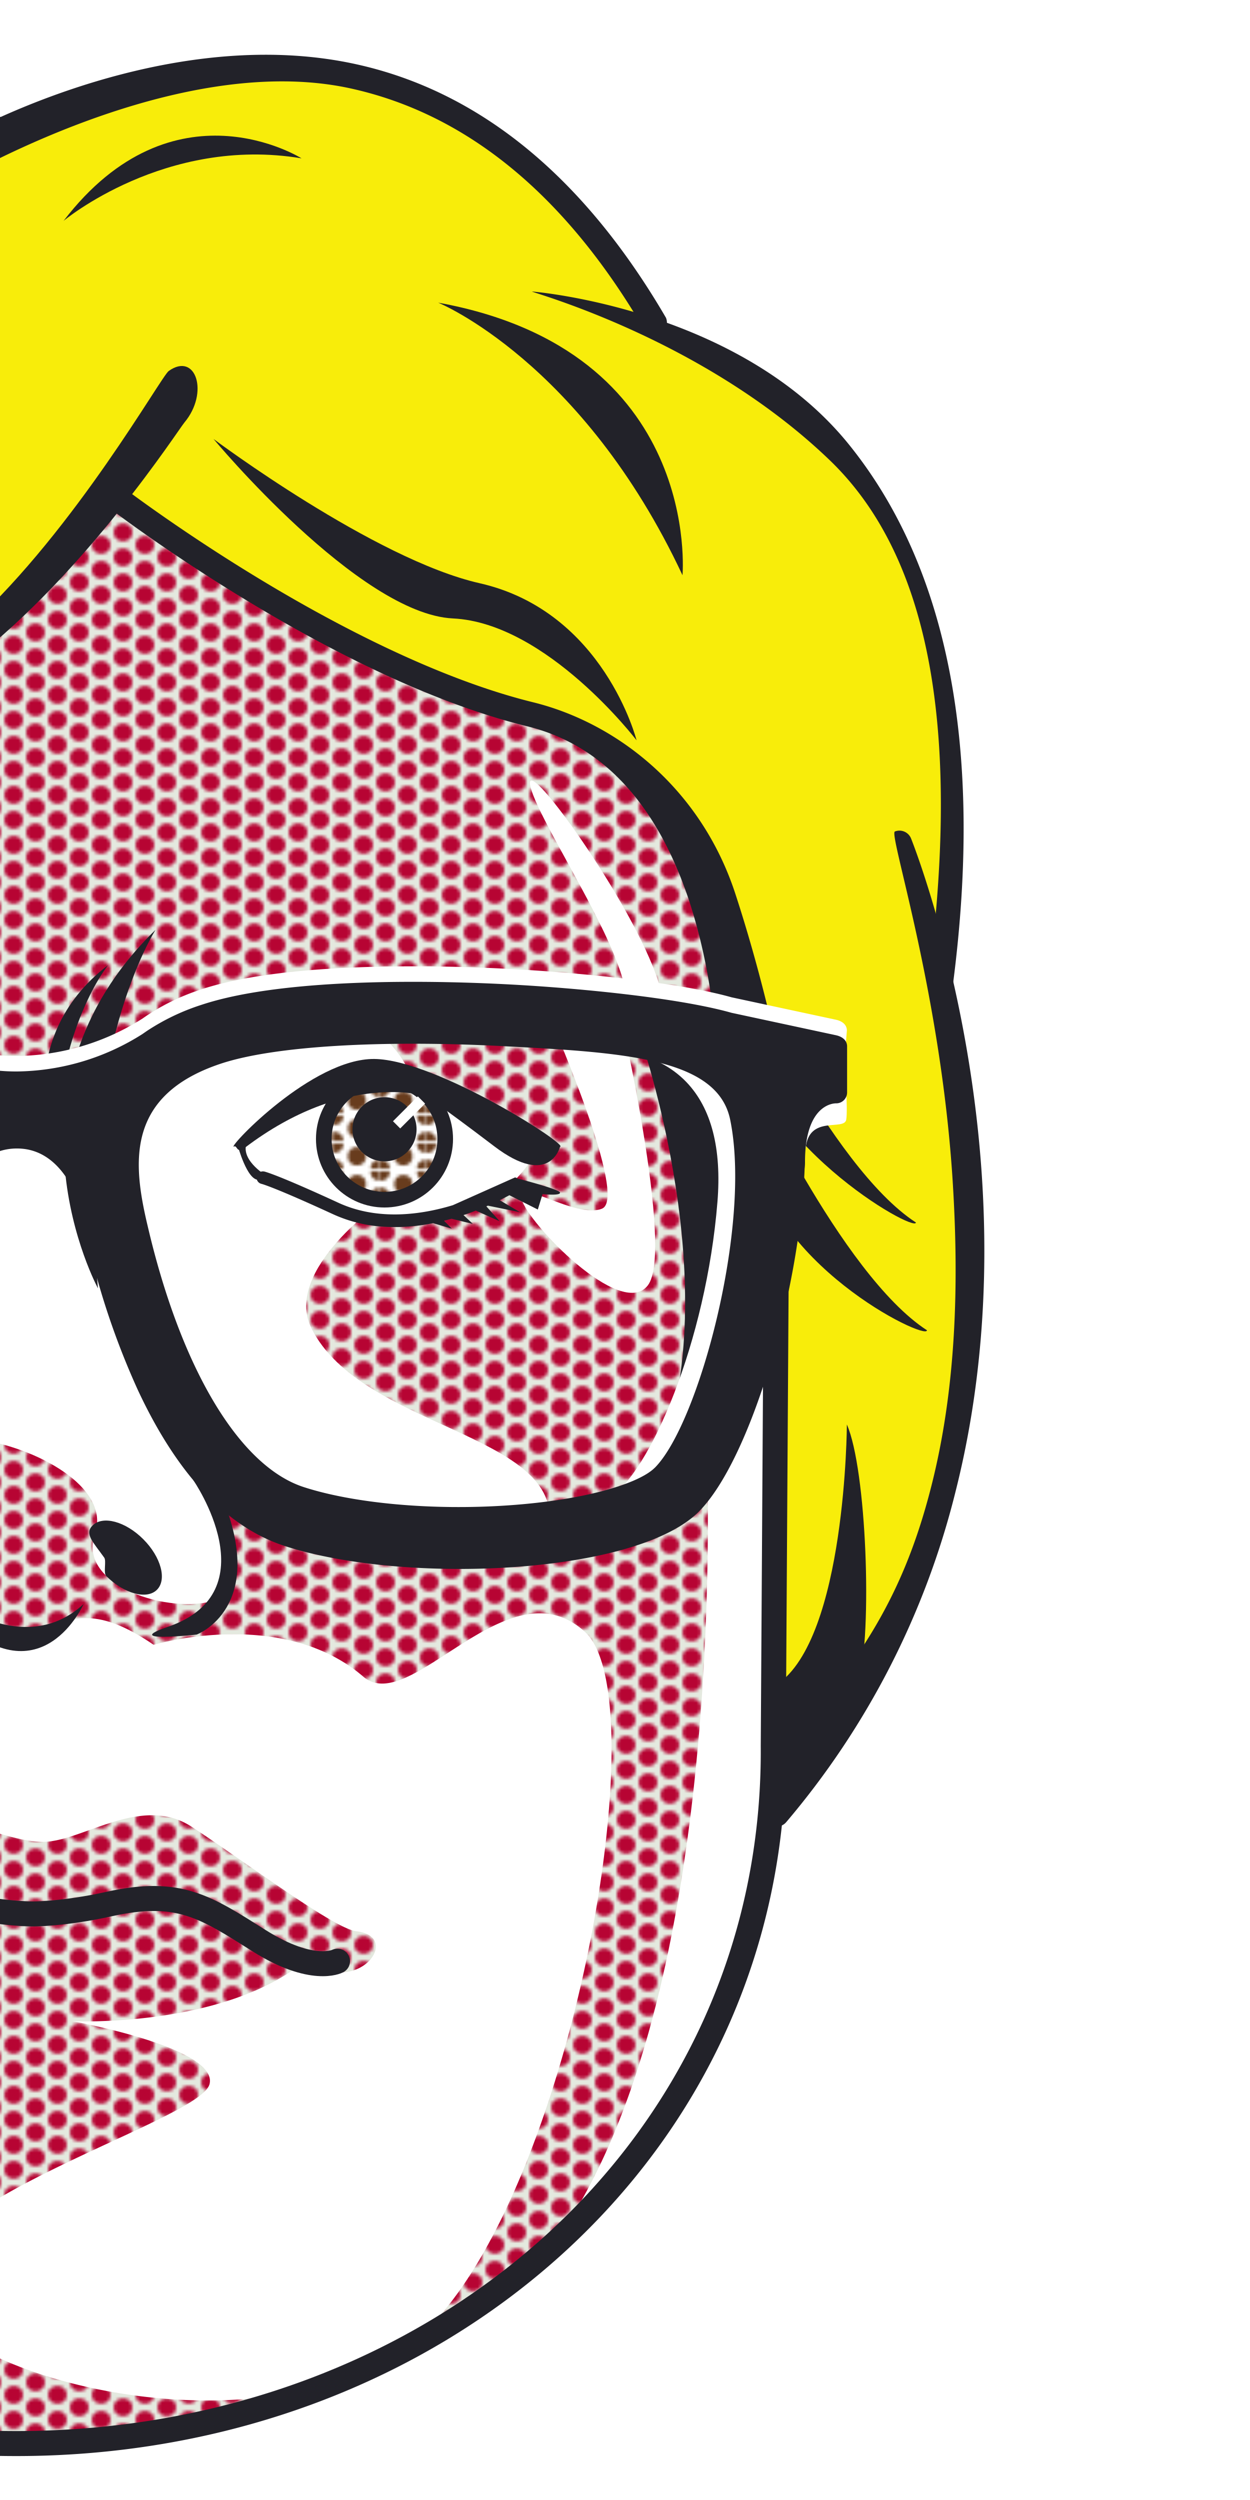 <svg xmlns="http://www.w3.org/2000/svg" xmlns:xlink="http://www.w3.org/1999/xlink" width="400" height="800" viewBox="0 0 400 800"><defs><clipPath id="a"><rect width="14" height="8" fill="none"/></clipPath><clipPath id="b"><rect width="14.68" height="8.16" fill="none"/></clipPath><pattern id="c" width="14" height="8" patternTransform="translate(-9.63 -9.65)" patternUnits="userSpaceOnUse" viewBox="0 0 14 8"><rect width="14" height="8" fill="none"/><g clip-path="url(#a)"><ellipse rx="3" ry="2.85" fill="#b70433"/><ellipse cx="14" rx="3" ry="2.85" fill="#b70433"/><ellipse cx="14" cy="8" rx="3" ry="2.85" fill="#b70433"/><ellipse cy="8" rx="3" ry="2.85" fill="#b70433"/><ellipse cx="7" cy="4" rx="3" ry="2.85" fill="#b70433"/></g></pattern><pattern id="d" width="14.68" height="8.16" patternTransform="translate(3.01 0.66) scale(0.99)" patternUnits="userSpaceOnUse" viewBox="0 0 14.68 8.16"><rect width="14.68" height="8.16" fill="none"/><g clip-path="url(#b)"><circle r="2.98" fill="#683c1d"/><circle cy="8.16" r="2.98" fill="#683c1d"/><circle cx="14.68" r="2.98" fill="#683c1d"/><circle cx="14.68" cy="8.16" r="2.98" fill="#683c1d"/><circle cx="7.33" cy="4.08" r="2.98" fill="#683c1d"/></g></pattern></defs><title>right-pop</title><path d="M311.2,375.73A399.18,399.18,0,0,0,302,314.22C311.62,240,300.61,182.74,269.29,144a129.8,129.8,0,0,0-58.91-41.1C184.56,58.72,152,32,113.43,23.49,70.31,14,19.11,30-1,40.37c-1.58-.61-4.1-2-7.88-3.85v552l257.44-7a1,1,0,0,0,.73-.35A257,257,0,0,0,302.9,476.68C310.83,445.34,313.62,411.38,311.2,375.73Z" fill="#f8ed0a"/><path d="M248.52,480.67c-1.27-27.28-3.38-54.65-4.75-81.35-7.53-37.47,1-55.08-16.25-101.3-17.93-47.1-24-63.63-74.44-74.35C133.7,219.55,43.15,161.93,36.81,159c-11.1,15.08-27.22,35-46.88,49.87q.16,28.82.42,57.61c.8,91.18,2.08,182.35,3,273.53.83,81.08,1.37,162.17,1.06,243.25,83,2.06,156.18-34.54,170.5-54.49,57.88-42.65,77.87-101.5,83.1-165.54v-2.65Z" fill="#e4e9df"/><path d="M248.52,480.67c-1.27-27.28-3.38-54.65-4.75-81.35-7.53-37.47,1-55.08-16.25-101.3-17.93-47.1-24-63.63-74.44-74.35C133.7,219.55,43.15,161.93,36.81,159c-10.87,14.77-26.55,34.11-45.66,48.93V783.14c84.3,3.13,159.26-34.18,173.77-54.39,57.88-42.65,77.87-101.5,83.1-165.54v-2.65Z" fill="url(#c)"/><path d="M187.24,522.26c-24.64-22.69-55.8,27.37-71,14.26C90.12,514,49.18,526.35,49.18,526.35,22,507.78,18,525.5,1.16,524.21a25.46,25.46,0,0,0-8.13.64v59.74c7.15,2.34,14.73,4.79,20.81,4.79,12.35,0,31.41-15.26,47.38-4.89S106.7,617.12,114,618c14.64,1.68,1,19.88-13.25,10.43-9.71-6.42-4.26,0-4.26,0-26.58,20.55-73.26,18.36-73.26,18.36s46.68,8.43,43.83,20.1-94.4,37-92.31,64.19,99.7,55.11,152.41,22S211.88,545,187.24,522.26Z" fill="#fff"/><path d="M226,458.9s9.29,181.36-49.67,260.25c0,0,47.48-42.47,62.49-94.09s5-225.74,5-225.74L226,458.9" fill="#fff"/><path d="M67,473.21C54.42,450.59,30.86,361.37,30.86,361.37l-38.51,3.69c.32,31.9,1,63.79,1.33,95.68,17.06,2.34,42,14.91,36.68,30.14-5.76,16.57,24,26,38.75,21.14C73.92,510.44,79.67,495.83,67,473.21Z" fill="#fff"/><path d="M176.65,327.32s24.46,56,16,59.45-27.56-10.46-25.7-3,31.74,38.68,40.34,27.57-9.06-88.07-9.06-88.07Z" fill="#fff"/><path d="M169.79,251.9c3.32,13.06,35,58.47,30,71.32s18.78,16.08,10.9-9S166.47,238.84,169.79,251.9Z" fill="#fff"/><path d="M110.73,323.22s21.58,11.2,21.58,26.94L123,383.89s-32.79,22.5-23.29,41.28c16.08,31.74,78.74,33.38,76.09,62.15l-39.46.15c-39.45.15-70.5-9.7-76.18-29.77S30.86,354.78,30.86,354.78l46-25.6Z" fill="#fff"/><path d="M204.51,330.84s29.51,83.71,5,138.88,34.27-70.4,34.27-70.4l-5-64Z" fill="#222229"/><path d="M45.84,492.54c5.68,5.68,7.64,12.92,4.39,16.18S39.72,510,34,504.34c-1-1,.11-4.84-.65-5.9-3.56-5-6.41-7.6-3.73-10.29C32.92,484.9,40.16,486.86,45.84,492.54Z" fill="#222229"/><path d="M61.9,473.72s24.67,35.68-8.27,46.9c-15.15,5.16,9.31,2.44,9.31,2.44s23-8.53,7.92-44.5C42.82,411.92,61.9,473.72,61.9,473.72Z" fill="#222229"/><path d="M248.56,379.12l-1.12,179.6c1,128.49-108,223.22-242.21,223.22a290.77,290.77,0,0,1-30.62-1.61" fill="none" stroke="#222229" stroke-miterlimit="10" stroke-width="8"/><path d="M108,627.57s-8,4.22-25.11-6.56-25.64-16.68-48-11.71c-14.58,3.24-24.38,3.16-24.38,3.16s-9.8.08-24.38-3.16" fill="none" stroke="#222229" stroke-linecap="round" stroke-miterlimit="10" stroke-width="8"/><path d="M1,37.94a102.8,102.8,0,0,0-11.3-5.8c0,3.23,0,6.46,0,9.69,5.12,2,8.12,3.4,8.3,3.47a4,4,0,0,0,5.16-2.2A4,4,0,0,0,1,37.94Z" fill="#222229"/><path d="M213.09,101.65c-26.28-45.08-59.59-72.35-99-81.07C61.82,9,7.33,33.38-10.27,42.49q0,6.66,0,13.32C13.31,43.23,67.47,18.4,112.36,28.33c37.18,8.22,68.76,34.23,93.87,77.31a4,4,0,0,0,6.86-4Z" fill="#222229"/><path d="M301.05,318.15l-.52,0a4,4,0,0,1-3.42-4.44c9.42-72.78,3.28-132.89-31.57-166.42-41.2-39.65-97.41-54.19-95.22-54,2,.16,66.5,5.86,101.28,48.88,31.86,39.4,43.09,97.46,33.38,172.55A4,4,0,0,1,301.05,318.15Z" fill="#222229"/><path d="M248.56,584.5a3.94,3.94,0,0,1-2.57-1c-1.67-1.42.61-18.67,2-20.34,25.14-29.56,40.35-49.3,50.08-87.75,7.8-30.82,9-64.27,6.66-99.39-4.07-59.9-20.4-109.12-18.37-109.94a4,4,0,0,1,5.16,2.19c.19.45,18.45,46.06,22.62,107.21,2.44,36-.38,70.24-8.38,101.88A260.1,260.1,0,0,1,251.58,583.1,4,4,0,0,1,248.56,584.5Z" fill="#222229"/><path d="M54,118.71c-2.49,1.78-29.57,50.21-63.19,81.18q0,5.79.07,11.6C27.63,183.1,57,137.62,59,135.22,67,125.67,62.67,112.53,54,118.71Z" fill="#222229"/><path d="M229.07,335.43a179.66,179.66,0,0,0-8.39-46.72c-10.34-31.42-27.85-50.37-52.05-56.32-62-15.24-131.31-68-134.23-70.26a4,4,0,0,1,4.83-6.3c.17.14,17.9,13.68,42.9,28.88,23,14,56.94,32.24,88.39,40,26.7,6.56,53.67,27.39,64.76,61.21,8.22,25.09,13.22,48.5,13.24,49.46C248.56,337.55,229.11,337.6,229.07,335.43Z" fill="#222229"/><path d="M235.28,307s30.14,66.23,57.81,84.2c0,3.57-52.55-26.06-56-64.09S235.28,307,235.28,307Z" fill="#222229"/><path d="M238.81,341.49s30.14,66.23,57.82,84.2c0,3.57-52.16-21.75-55.61-59.78S238.81,341.49,238.81,341.49Z" fill="#222229"/><path d="M68.32,140.46s46.53,56,76.62,57.44,58.76,39,58.76,39-10.42-41.24-50.22-50.27C119.79,179,68.32,140.46,68.32,140.46Z" fill="#222229"/><path d="M218.4,184.07s6.4-71.85-78.18-87.22C140.22,96.85,186.32,115.59,218.4,184.07Z" fill="#222229"/><path d="M271,455.84s-.25,68.37-22.39,83.21l0,37.1s21.69-21.32,26.14-37.63S277.3,470.15,271,455.84Z" fill="#222229"/><path d="M96.49,50.67s-41-25.86-76.14,20C20.35,70.68,52.88,43.4,96.49,50.67Z" fill="#222229"/><path d="M31.35,412.27S-3,348.93,49.76,297.56C49.76,297.56,24.42,337,31.35,412.27Z" fill="#222229"/><path d="M17.32,369.15S3,333,34.61,308.83C34.61,308.83,18.48,328.32,17.32,369.15Z" fill="#222229"/><path d="M-13.65,513.29v5c27.08,25.24,40.4-5,40.4-5C8.92,529.8-13.65,513.29-13.65,513.29Z" fill="#222229"/><path d="M85.46,358.62l35-16.89,49.89,28.92s-12.47,21.33-38,19.78-50-15.28-50-15.28l-6-8.31Z" fill="#fff"/><circle cx="123.04" cy="364.47" r="19.43" fill="url(#d)"/><circle cx="123.04" cy="364.47" r="19.43" fill="none" stroke="#222229" stroke-miterlimit="10" stroke-width="5"/><circle cx="123.04" cy="361.37" r="10.26" fill="#222229"/><path d="M84.54,374.88c.39.09,4.34,1.07,23.73,10,12.78,5.89,26.8,3.77,36.65.78l19.7-8.8c.25-.16.59,0,.93.24,3.17.83,13.41,3.55,13.64,4.51.27,1.12-5.57.51-5.57.51l-1.52,4.93L163,382.47c-.89.48-1.92,1-3.08,1.59l6.44,3.83-10.23-2.08-.5.22,4.24,4.75-7.61-3.38c-1.26.49-2.57,1-3.94,1.42l3,2.84L144.5,390c-.81.23-1.61.44-2.42.63l2.51,2.55-6-1.76a61,61,0,0,1-16.73,1.07,45.24,45.24,0,0,1-15.26-3.93c-18.75-8.63-22.71-9.67-22.91-9.72a2,2,0,0,1,.87-3.95Z" fill="#222229"/><path d="M119.79,338.87c19.79.21,62.64,27.79,59.41,28.1,0,0-3.25,13.38-21.07-.18s-22-16.08-22-16.08-25.39-8-57.74,16.54c-2.89,2.18-2.36-1.08-3.62-.31C73.29,366.82,100,338.66,119.79,338.87Z" fill="#222229"/><path d="M84.77,375.91s-8.3-5.06-5.64-10.63-3.07,1.25-3.07,1.25,3,11.29,6.72,11S84.77,375.91,84.77,375.91Z" fill="#222229"/><rect x="129.25" y="350.35" width="3.27" height="11.25" transform="translate(290.05 11.71) rotate(45)" fill="#fff"/><path d="M267.48,326.31l-33.37-7.17h0c-17.71-5-50.78-8-70.52-9.05-20.6-1.12-71.52-2.71-99.22,6.53a70.87,70.87,0,0,0-17.49,8.43h0l-.14.1c-.37.26-.75.51-1.11.77a76.44,76.44,0,0,1-40.15,12A60.35,60.35,0,0,1-7.9,336.51l.45,10.93c20.72,1.67,44.46,3.5,55.54,4.31,0,0,10.68-12.36,22.54-16.32,16.9-5.63,51.08-7.71,91.41-5.56,33.56,1.78,107.79,16.25,107.79,14.34L271,329.78C271,327.87,269.45,326.73,267.48,326.31Z" fill="#fff"/><path d="M59.31,335.36s-13.21,28-9.48,43.76c5.05,21.29,15.29,90,49.92,102.38l-18.43-5.95L56.34,444l-22-69L48,342.33Z" fill="#fff"/><path d="M257.8,367.53c1-10.94,12.4-5.49,13-9.27s-.65-15.77-.16-23.91c.25-4.37-26.53,7.49-26.53,7.49S257.24,373.48,257.8,367.53Z" fill="#fff"/><path d="M199.08,487.47l-4.64-7.62C208,471.57,226,429.1,229.58,384.63c1.39-17.12-1.94-30-9.91-38.34-10.23-10.67-24.74-10.23-24.88-10.23l-.34-8.92c.75,0,18.69-.56,31.67,13,9.81,10.23,14,25.46,12.35,45.24C234.83,429.93,216.79,476.69,199.08,487.47Z" fill="#fff"/><path d="M267.48,331.27l-33.37-7.17h0c-17.71-5-50.78-8-70.52-9.05-20.6-1.12-71.52-2.71-99.22,6.53A70.87,70.87,0,0,0,46.87,330h0l-.14.1c-.37.26-.75.51-1.11.77a76.44,76.44,0,0,1-40.15,12,60.32,60.32,0,0,1-13.17-1.38Q-7.06,356.75-6.5,372a17.86,17.86,0,0,1,12-4.48c15.75,0,20.48,19.91,20.48,19.91h0c.6,3.45,1.3,6.45,1.86,8.82l.12.53a248.13,248.13,0,0,0,16.14,48c12.63,27.1,28.44,43.9,47,49.93,15,4.87,35.43,7.35,56,7.35,32,0,64.19-6,76.51-18.32,16.58-16.59,32.36-70.51,33.87-109.75a16.7,16.7,0,0,0,.12-2.15c0-19.32,10-18.77,10-18.77a3.48,3.48,0,0,0,3.47-3.47V334.74C271,332.83,269.45,331.69,267.48,331.27Zm-58,138.45c-4.69,4.69-21,10.22-46.89,12-24.13,1.66-49.2-.59-65.42-5.86-20.62-6.71-39.29-37.95-49.93-83.6l-.13-.54c-4.57-19.52-6.89-41.2,23.5-51.33,16.9-5.63,51.08-7.71,91.41-5.57,38.22,2,67.63,3.92,71.64,23.5C240.6,392.2,223.62,455.6,209.5,469.72Z" fill="#222229"/></svg>